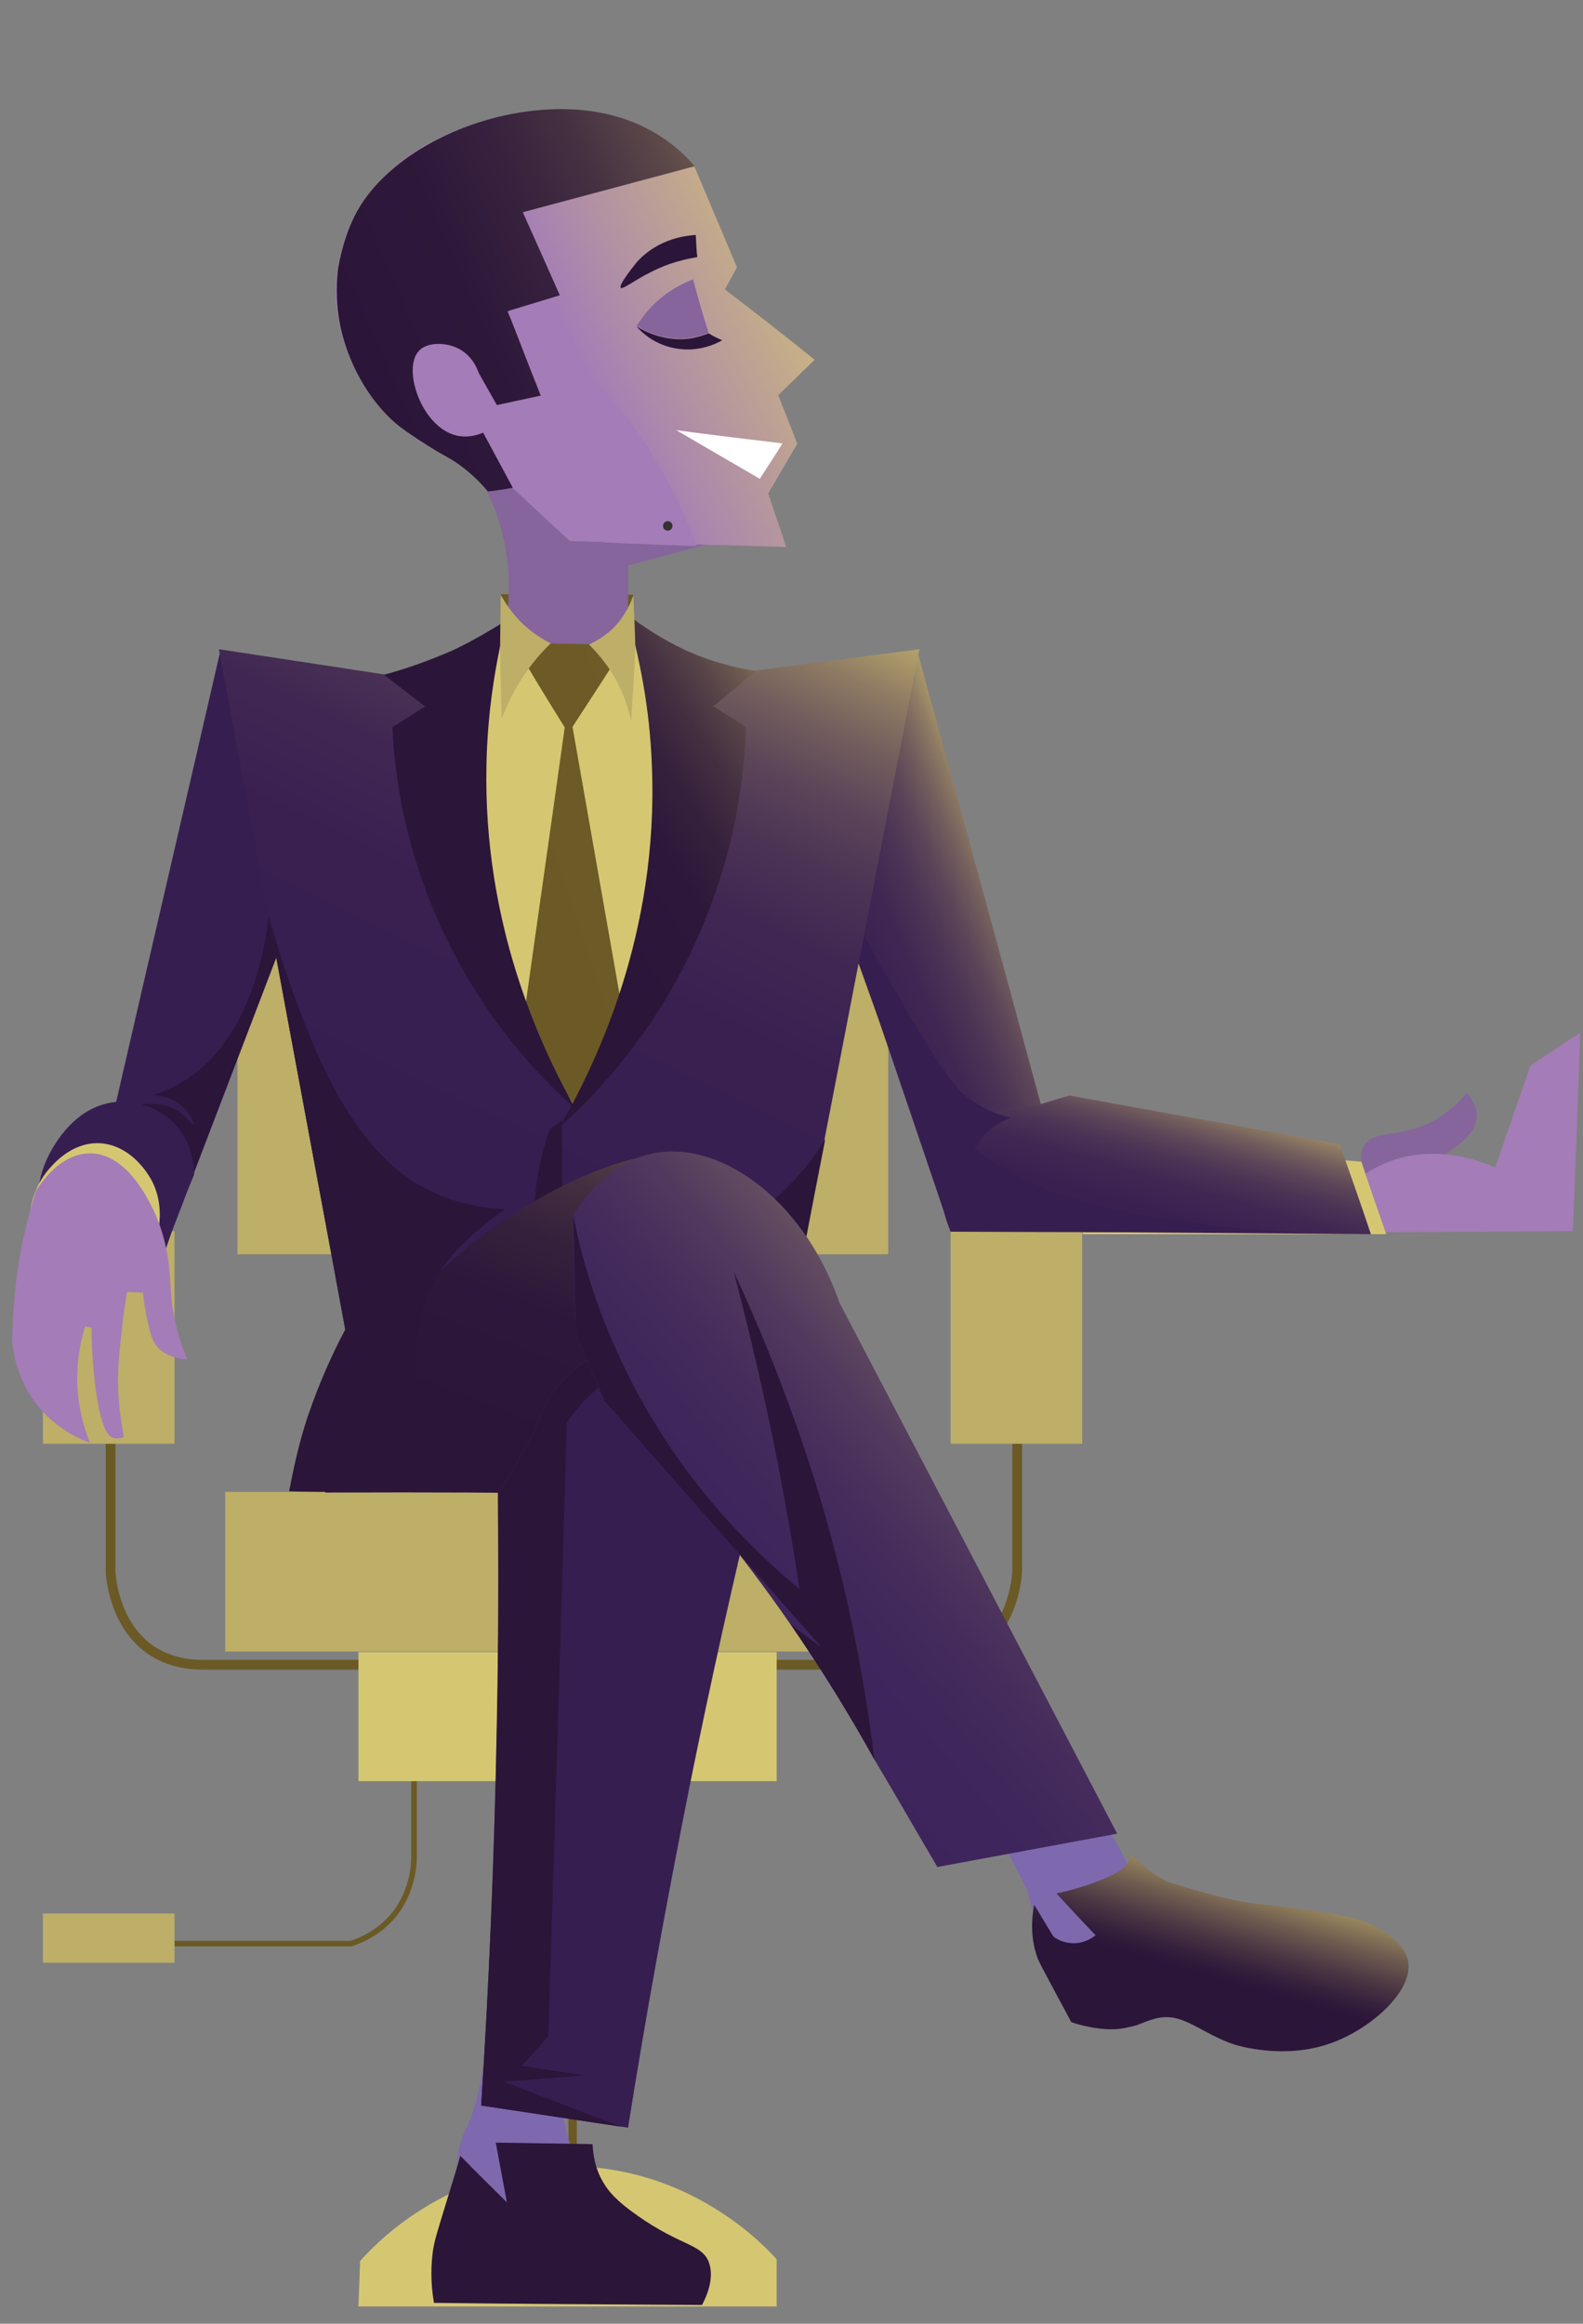 <?xml version="1.0" encoding="utf-8"?>
<!-- Generator: Adobe Illustrator 26.0.1, SVG Export Plug-In . SVG Version: 6.00 Build 0)  -->
<svg version="1.1" id="Layer_1" xmlns="http://www.w3.org/2000/svg" xmlns:xlink="http://www.w3.org/1999/xlink" x="0px" y="0px"
	 viewBox="0 0 1136.7 1667.6" style="enable-background:new 0 0 1136.7 1667.6;" xml:space="preserve">
<rect x="0" y="0" width="1136.7" height="1667.6" fill="#808080" stroke="none"/>
<style type="text/css">
	.st0{fill:#85659B;}
	.st1{fill:none;stroke:#6B5A25;stroke-width:6;stroke-miterlimit:10;}
	.st2{fill:none;stroke:#6B5A25;stroke-width:4;stroke-miterlimit:10;}
	.st3{fill:none;stroke:#6B5A25;stroke-width:7;stroke-miterlimit:10;}
	.st4{fill:#BDAE68;}
	.st5{fill:#D5C772;}
	.st6{fill:#7E69AF;}
	.st7{fill:#A47CB7;}
	.st8{fill:#371E51;}
	.st9{fill:#2B1539;}
	.st10{fill:url(#SVGID_1_);}
	.st11{fill:url(#SVGID_00000120519563471579880470000007417861016265787019_);}
	.st12{fill:#6B5A25;}
	.st13{fill:url(#SVGID_00000020373194119313169050000014872541707684068793_);}
	.st14{fill:url(#SVGID_00000125571005059320646540000014858023879353320103_);}
	.st15{fill:url(#SVGID_00000049919313273769152850000010672141394603807673_);}
	.st16{fill:url(#SVGID_00000006691573113561991970000015008704256483858571_);}
	.st17{fill:url(#SVGID_00000113344335432456496390000018161219452290017466_);}
	.st18{fill:url(#SVGID_00000155858484484571762560000003429190785190927547_);}
	.st19{fill:url(#SVGID_00000106827237072486383630000012328295574558677637_);}
	.st20{fill:#FFFFFF;}
	.st21{fill:url(#SVGID_00000104684618355511258080000001591299337764956854_);}
	.st22{fill:#323232;}
</style>
<g>
	<path class="st0" d="M980.2,821.2c6.8-10.2,24.3-4.6,46.7-15.6c12.9-6.5,21.3-15.2,26.2-21.3c3.4,3.8,8,10.2,7.2,17.8
		c-0.8,9.9-9.1,16.7-17.5,22.8c-12.5,9.1-30.4,21.6-54.3,35.3C974.9,836.8,976.4,826.1,980.2,821.2L980.2,821.2z"/>
	<path class="st1" d="M411.2,1236.5v324.2"/>
	<path class="st2" d="M102.5,1394.8h149.6c5.7-1.9,20.1-7.2,31.5-21.6c13.3-17.5,13.7-36.1,13.7-41.4v-107.4"/>
	<path class="st3" d="M730.4,1011v116.9c0,0-2.3,66.8-66.8,66.8H453.3"/>
	<path class="st3" d="M79.4,1011v116.9c0,0,2.3,66.8,66.8,66.8h210.3"/>
	<path class="st4" d="M637.8,647.7v252.4H170.5V647.7H637.8L637.8,647.7z"/>
	<path class="st5" d="M257.4,1655.2h300.3v-33.8c-8-9.1-61.9-67.2-150.3-66.8c-87.7,0.4-140.8,58.8-148.8,68
		C258.2,1633.2,257.8,1644.2,257.4,1655.2L257.4,1655.2z"/>
	<path class="st6" d="M833.7,1380.8l-72.9-132.1c-35.7-17.8-71.4-36.1-107.1-53.9c28.1,53.9,56.2,108.2,84.3,162.1
		c4.6,30.4,28.5,51.2,53.1,50.5C817.3,1406.6,832.5,1382.7,833.7,1380.8z"/>
	<path class="st6" d="M413.4,1560.3c1.9-10.6-3-16.3-6.5-29.6c-4.6-17.1-5.7-42.1,9.5-77.8c-18.2-35.3-36.8-71-55-106.3
		c-7.2,116.5-17.5,162.9-26.6,180.7c-0.8,1.9-4.9,9.5-6.1,20.5c-1.9,16.3,2.3,42.9,19.7,51.6
		C371.7,1611.2,408.9,1585.4,413.4,1560.3L413.4,1560.3z"/>
	<path class="st7" d="M946.8,884.6l182.6-1.1c1.9-47.5,3.8-94.9,5.3-142.4l-35.7,23.5l-25.4,73.3c-4.2-1.9-46.7-22-87.7,1.1
		C960.5,853.5,950.2,876.6,946.8,884.6z"/>
	<path class="st5" d="M995.4,885.7H777.5v-69.5c66.8,6.1,133.2,11.8,200.1,17.5C983.2,850.8,989.3,868.3,995.4,885.7L995.4,885.7z"
		/>
	<path class="st8" d="M157.9,468.5C132.5,579,106.7,689.5,81.3,799.9c13.7,29.2,27.3,58.1,40.6,87.3l122.6-320.4L157.9,468.5z"/>
	<path class="st9" d="M194,647c-1.5,20.1-9.9,101.4-67.2,131.7c-4.9,2.7-10.6,5.3-17.1,7.2c5.3,0.4,14.4,1.5,21.6,8.4
		c5.3,4.9,8.4,11.8,7.6,12.5c-0.8,0.8-4.6-5.3-11-9.5c-9.1-5.7-19.7-5.7-27.3-4.6c6.1,7.6,14,20.1,19,37.2
		c7.6,25.4,4.6,47.1,1.9,57.7l122.6-320.4C227.8,593.4,210.7,620.4,194,647z"/>
	
		<linearGradient id="SVGID_1_" gradientUnits="userSpaceOnUse" x1="553.344" y1="827.407" x2="750.557" y2="741.104" gradientTransform="matrix(1 0 0 1 0 -100)">
		<stop  offset="0" style="stop-color:#371E51"/>
		<stop  offset="0.341" style="stop-color:#392051"/>
		<stop  offset="0.493" style="stop-color:#402753"/>
		<stop  offset="0.608" style="stop-color:#4C3455"/>
		<stop  offset="0.704" style="stop-color:#5D4659"/>
		<stop  offset="0.788" style="stop-color:#735E5D"/>
		<stop  offset="0.864" style="stop-color:#8E7A63"/>
		<stop  offset="0.932" style="stop-color:#AD9C69"/>
		<stop  offset="0.995" style="stop-color:#D2C370"/>
		<stop  offset="1" style="stop-color:#D5C671"/>
	</linearGradient>
	<path class="st10" d="M659,468.5c30,109.3,60,219,89.6,328.4c-2.3,10.6-7.2,27.3-18.6,44.4c-16.3,23.9-36.4,36.4-47.5,42.1
		c-35.3-104.4-71-208.4-106.3-312.8L659,468.5L659,468.5z"/>
	
		<linearGradient id="SVGID_00000135686231647249231930000016234756200179873935_" gradientUnits="userSpaceOnUse" x1="814.784" y1="1019.474" x2="857.295" y2="873.388" gradientTransform="matrix(1 0 0 1 0 -100)">
		<stop  offset="0" style="stop-color:#371E51"/>
		<stop  offset="0.341" style="stop-color:#392051"/>
		<stop  offset="0.493" style="stop-color:#402753"/>
		<stop  offset="0.608" style="stop-color:#4C3455"/>
		<stop  offset="0.704" style="stop-color:#5D4659"/>
		<stop  offset="0.788" style="stop-color:#735E5D"/>
		<stop  offset="0.864" style="stop-color:#8E7A63"/>
		<stop  offset="0.932" style="stop-color:#AD9C69"/>
		<stop  offset="0.995" style="stop-color:#D2C370"/>
		<stop  offset="1" style="stop-color:#D5C671"/>
	</linearGradient>
	<path style="fill:url(#SVGID_00000135686231647249231930000016234756200179873935_);" d="M984.4,885.7l-301.8-2.3
		c-10.6-22.8-7.6-49.4,8-68c20.1-23.9,50.1-22,53.1-22c8-2.3,15.9-4.9,24.3-7.2c64.5,11.8,129.5,23.2,194,34.9
		C969.6,842.5,977.2,864.1,984.4,885.7L984.4,885.7z"/>
	<path class="st4" d="M125.3,883.5v152.6H30.8V883.5H125.3z"/>
	<path class="st4" d="M777.1,883.5v152.6h-94.5V883.5H777.1z"/>
	<path class="st4" d="M660.6,1070.6v114.6H161.7v-114.6H660.6z"/>
	<path class="st5" d="M557.7,1185.6v92.6H257.4v-92.6H557.7L557.7,1185.6z"/>
	<path class="st4" d="M125.3,1373.2v35.3H30.8v-35.3H125.3z"/>
	<path class="st8" d="M690.6,784c8,7.2,17.5,11.8,17.5,11.8c6.8,3.4,12.9,5.3,17.8,6.5c-4.2,1.5-11,4.2-17.5,10.6
		c-4.2,4.2-6.8,8.7-8.7,12.1c19.4,13.3,36.4,21.6,48.2,27c0,0,61.1,27,179.9,31.9l5.7,0.4c-83.5,0-167,0-250.9-0.4
		c-11.8-36.4-29.2-90.7-53.1-156.4c0,0-37.6-103.3-35.3-104C594.1,622.7,669.7,765.8,690.6,784L690.6,784z"/>
	<path class="st12" d="M449.5,484.5H361c-0.4-19.4-0.8-38.7-1.5-58.1c31.9,0,63.4,0.4,95.3,0.4C453.3,446.1,451.4,465.5,449.5,484.5
		z"/>
	
		<linearGradient id="SVGID_00000044899728996834615580000011241962909717389212_" gradientUnits="userSpaceOnUse" x1="311.939" y1="927.223" x2="530.787" y2="472.55" gradientTransform="matrix(1 0 0 1 0 -100)">
		<stop  offset="0" style="stop-color:#371E51"/>
		<stop  offset="0.341" style="stop-color:#392051"/>
		<stop  offset="0.493" style="stop-color:#402753"/>
		<stop  offset="0.608" style="stop-color:#4C3455"/>
		<stop  offset="0.704" style="stop-color:#5D4659"/>
		<stop  offset="0.788" style="stop-color:#735E5D"/>
		<stop  offset="0.864" style="stop-color:#8E7A63"/>
		<stop  offset="0.932" style="stop-color:#AD9C69"/>
		<stop  offset="0.995" style="stop-color:#D2C370"/>
		<stop  offset="1" style="stop-color:#D5C671"/>
	</linearGradient>
	<path style="fill:url(#SVGID_00000044899728996834615580000011241962909717389212_);" d="M157.2,465.9l231.6,35.3l271.4-35.3
		l-104,536.8H257L157.2,465.9z"/>
	<path class="st9" d="M525,880.8c-56.2,27.7-109.7,11.8-121.1,8c0-28.5-0.4-56.6-0.4-85c-2.7,1.9-5.7,4.2-8.4,6.1
		c-4.2,11-8,25.4-10.2,42.1c-1.5,12.9-1.9,24.7-1.5,34.5c33,21.3,53.5,43.7,66.1,59.6c34.2,45.2,38.7,86.2,82.8,116.2
		c12.9,8.7,25.1,14,32.6,16.7c13.3,0,26.6,0,39.9-0.4c-3-15.9-6.8-33.8-13.3-53.5c-8.4-24.7-17.8-45.6-27-62.6
		c9.5-48.2,18.6-96.8,28.1-145C584.6,830.3,564.5,861.4,525,880.8L525,880.8z"/>
	
		<linearGradient id="SVGID_00000091694446332151693840000006245519425717984694_" gradientUnits="userSpaceOnUse" x1="407.282" y1="1576.445" x2="537.773" y2="1912.516" gradientTransform="matrix(1 0 0 -1 0 2631.266)">
		<stop  offset="0" style="stop-color:#2B1539"/>
		<stop  offset="0.259" style="stop-color:#2D173A"/>
		<stop  offset="0.412" style="stop-color:#35203C"/>
		<stop  offset="0.538" style="stop-color:#432E41"/>
		<stop  offset="0.648" style="stop-color:#564247"/>
		<stop  offset="0.749" style="stop-color:#6F5C50"/>
		<stop  offset="0.843" style="stop-color:#8E7C5A"/>
		<stop  offset="0.93" style="stop-color:#B2A265"/>
		<stop  offset="1" style="stop-color:#D5C671"/>
	</linearGradient>
	<path style="fill:url(#SVGID_00000091694446332151693840000006245519425717984694_);" d="M301.1,926c74-73.6,162.5-107.8,198.9-96
		c3.8,1.1,13.3,4.2,20.1,12.9c10.2,13.3,2.7,28.5,6.5,42.9c10.2,37.6,39.5,42.5,51.2,80.5c13.7,44.8,20.5,66.8,13.3,80.5
		c-14.8,27.7-62.6,27-181.1,25.1c-38-0.8-99.1-1.1-176.5-0.8c0.4-16.3,2.7-41.4,13.7-69.5C254.8,982.9,267.7,959,301.1,926
		L301.1,926z"/>
	<path class="st8" d="M345.5,1511c35.3,5.3,70.6,10.6,105.5,15.9c12.5-79,27.3-160.2,44-244.1c15.6-77.4,32.3-151.8,49.7-223.6
		c-0.8-6.5-1.9-13.3-2.7-19.7c-2.3-7.6-6.5-18.6-14.8-30.4c-8-11.4-17.1-18.6-23.2-23.2c-3.4-2.7-35.3-27-69.5-15.9
		c-16.3,5.3-27.3,17.5-31.1,21.3c-9.5,9.5-11.8,18.2-18.2,31.5c-5.7,12.1-14.4,28.9-27.7,48.2c0.4,54.7,0.4,110.1-0.8,167
		C355,1332.2,351.2,1423.3,345.5,1511L345.5,1511z"/>
	<path class="st9" d="M345.5,1511c33.4,4.9,67.2,10.2,100.6,15.2c-28.1-10.6-56.2-21.6-84.3-32.3c19-1.5,38-3,57.3-4.6l-44.4-6.8
		c6.5-7.2,12.5-14,19-21.3c4.6-146.5,9.1-293.4,13.3-440c2.7-4.2,22-35.3,55-38c35.7-3,74.4,27.7,82.8,76.3c0,0-1.1-9.9-1.5-9.9
		c-0.4-3.4-0.8-6.8-1.1-9.9c-2.3-7.6-6.5-18.6-14.8-30.4c-8-11.4-17.1-18.6-23.2-23.2c-3.4-2.7-35.3-27-69.5-15.9
		c-16.3,5.3-27.3,17.5-31.1,21.3c-9.5,9.5-11.8,18.2-18.2,31.5c-5.7,12.1-14.4,28.9-27.7,48.2c0.4,54.7,0.4,110.1-0.8,167
		C355,1332.2,351.2,1423.3,345.5,1511L345.5,1511z"/>
	<path class="st5" d="M517.8,481.8c-27.7-14-55.8-28.1-83.5-42.1l-49-2.3c-28.5,14.8-57.3,29.6-85.8,44.4
		c6.1,9.5,15.2,25.8,23.5,47.1c20.9,55,27,74.8,27.3,89.2c0,11-1.1,18.6-1.5,22.4c-3.4,28.1,6.8,74.4,64.9,155.6
		c37.6-56.6,51.2-105.2,56.9-140.1c6.1-37.6,6.5-86.2,34.2-147.7C509.9,497,514.4,487.9,517.8,481.8z"/>
	<path class="st0" d="M537.6,382.4L451,405.9V453c-6.5,7.2-12.9,14.8-19.4,22c-8.4-0.4-17.1-0.8-25.4-0.8c-6.8,1.1-13.7,1.9-20.9,3
		c-7.6-9.5-14.8-19-22.4-28.5c2.7-14.4,6.8-50.1-10.2-89.6c-12.9-30.4-32.6-49.4-44-58.8l200.8,26.6L537.6,382.4z"/>
	
		<linearGradient id="SVGID_00000051358275937904539720000017874988588309334703_" gradientUnits="userSpaceOnUse" x1="371.004" y1="1995.968" x2="758.385" y2="2125.286" gradientTransform="matrix(1 0 0 -1 0 2631.266)">
		<stop  offset="0" style="stop-color:#6B5A25"/>
		<stop  offset="0.328" style="stop-color:#6D5C27"/>
		<stop  offset="0.504" style="stop-color:#75642C"/>
		<stop  offset="0.644" style="stop-color:#827236"/>
		<stop  offset="0.766" style="stop-color:#958543"/>
		<stop  offset="0.875" style="stop-color:#AE9E55"/>
		<stop  offset="0.974" style="stop-color:#CCBD6A"/>
		<stop  offset="1" style="stop-color:#D5C671"/>
	</linearGradient>
	<path style="fill:url(#SVGID_00000051358275937904539720000017874988588309334703_);" d="M368.6,461.3c27,0.4,53.5,1.1,80.5,1.5
		c-12.5,19.7-25.4,39.5-38,58.8c12.5,71.4,25.1,142.4,37.6,213.7c-11.8,20.1-23.2,40.2-34.9,60.4c-12.9-20.5-25.8-40.6-38.3-61.1
		c9.9-71,20.1-141.6,30-212.6C392.9,501.9,380.8,481.8,368.6,461.3z"/>
	
		<linearGradient id="SVGID_00000053527252277117782520000007806356802603473575_" gradientUnits="userSpaceOnUse" x1="409.296" y1="1995.367" x2="619.826" y2="2133.8" gradientTransform="matrix(1 0 0 -1 0 2631.266)">
		<stop  offset="0" style="stop-color:#2B1539"/>
		<stop  offset="0.259" style="stop-color:#2D173A"/>
		<stop  offset="0.412" style="stop-color:#35203C"/>
		<stop  offset="0.538" style="stop-color:#432E41"/>
		<stop  offset="0.648" style="stop-color:#564247"/>
		<stop  offset="0.749" style="stop-color:#6F5C50"/>
		<stop  offset="0.843" style="stop-color:#8E7C5A"/>
		<stop  offset="0.93" style="stop-color:#B2A265"/>
		<stop  offset="1" style="stop-color:#D5C671"/>
	</linearGradient>
	<path style="fill:url(#SVGID_00000053527252277117782520000007806356802603473575_);" d="M450.3,440.8c8.7,30.4,16.3,66.8,17.8,109
		c4.9,119.6-39.5,212.6-66.4,259.3c26.6-23.9,70.2-69.1,100.6-139.3c26.2-60,32.3-114.3,33.4-148.1c-8-4.9-15.6-9.9-23.5-14.8
		c10.2-8.4,20.5-17.1,30.7-25.4c-13.3-1.9-31.1-6.1-50.5-14.8C474.6,458.3,460.5,448.8,450.3,440.8L450.3,440.8z"/>
	<path class="st9" d="M363.3,445.4c-7.2,29.2-13.3,64.5-14,104c-2.3,112.4,37.6,199.7,64.2,246.8c-25.1-22.4-64.9-63.4-94.5-126
		c-28.9-60.7-35.7-115.4-37.2-148.4c8-4.9,15.6-9.9,23.5-14.8l-29.6-22.8c14.4-3.8,31.1-9.5,49.4-17.5
		C339.8,459.8,352.3,452.2,363.3,445.4z"/>
	<path class="st4" d="M359.5,426.8c3,5.3,8,13.3,15.9,20.9c7.2,6.8,14.8,11.4,20.1,14c-6.5,6.1-13.7,14.4-20.9,25.4
		c-6.8,10.6-11.4,20.9-14.4,28.9l-1.1-47.5C359.1,454.5,359.5,440.4,359.5,426.8L359.5,426.8z"/>
	
		<linearGradient id="SVGID_00000124137044074058794260000013397780061604941246_" gradientUnits="userSpaceOnUse" x1="297.562" y1="415.773" x2="605.977" y2="264.308" gradientTransform="matrix(1 0 0 1 0 -100)">
		<stop  offset="0.379" style="stop-color:#A47CB7"/>
		<stop  offset="1" style="stop-color:#D5C671"/>
	</linearGradient>
	<path style="fill:url(#SVGID_00000124137044074058794260000013397780061604941246_);" d="M520.5,207.7c3-5.3,5.7-10.6,8.7-15.9
		C519,167.9,509.1,144,498.8,120c-5.7-6.8-15.2-16.3-29.2-24.3c-34.5-20.1-71.7-17.1-86.2-15.6c-11.4,1.1-94.1,9.5-128.7,75.5
		c-26.6,50.5-11,107.4,25.4,143.5c27,27,60.4,36.4,76.3,40.2c17.5,16.3,34.9,32.6,52.8,49c51.6,1.5,103.3,2.7,155.3,4.2
		c-4.2-12.9-8.7-25.8-12.9-38.3c6.8-11.8,14-23.9,20.9-35.7c-4.6-11.8-9.1-23.5-13.7-34.9c8.7-8.4,17.5-17.1,26.2-25.4
		C563.4,240.8,542.1,224.1,520.5,207.7L520.5,207.7z"/>
	<path class="st4" d="M454.8,427.2c-1.9,5.3-5.7,14.8-14.8,23.9c-6.5,6.1-12.9,9.5-17.1,11.4c5.3,5.3,12.1,12.9,18.2,23.2
		c7.2,12.5,10.6,24.3,12.1,32.3c1.1-17.8,2.3-36.1,3-53.9C456,451.5,455.2,439.3,454.8,427.2L454.8,427.2z"/>
	<path class="st9" d="M192.9,657.6c18.2,98.7,36.8,197.4,55,296.5c-9.1,17.1-18.6,38-27,62.6c-6.5,19.7-10.2,37.6-13.3,53.5
		c13.3,0.4,26.6,0.4,39.9,0.4c8.4-1.9,21.6-5.7,32.6-16.7c35.7-34.5,0-90.7,37.2-143.5c16.3-23.2,44-41.8,45.6-42.5
		c-14.4-0.8-38-3.8-61.9-17.5c-0.8-0.4-1.5-0.8-2.7-1.5c-9.9-6.1-31.1-21.3-53.1-58.5C215.6,739.2,195.2,665.2,192.9,657.6
		L192.9,657.6z"/>
	<path class="st8" d="M83.2,790.8c-32.3,3-47.8,37.2-49.7,41.4C22,857.6,28.9,883.1,30,888c1.1,3.8,1.9,6.5,2.7,7.6h86.6
		c3.4-10.2,7.2-20.1,11.4-30.7c2.7-7.6,5.7-14.8,8.7-22c0-3,0-24.3-17.1-39.5C121.1,802.2,105.2,788.6,83.2,790.8L83.2,790.8z"/>
	<path class="st5" d="M106.3,842.8c-2.3-3.4-14-21.3-34.9-22.4c-20.1-0.8-33.4,15.2-37.2,19.7C15.6,863,21.7,891.4,22.8,896h87.3
		C111.3,893,121.9,866,106.3,842.8L106.3,842.8z"/>
	<path class="st7" d="M64.2,827.7c25.1-0.4,40.2,29.6,43.7,36.1c9.9,18.6,12.9,37.6,13.7,47.5c1.5,15.2,0.8,25.1,5.7,43.3
		c2.3,9.1,5.3,16.3,7.2,20.9c-14-0.8-20.1-7.2-21.6-9.1c-4.2-4.9-5.3-11-8-23.2c-1.1-6.5-1.9-11.8-2.3-15.6c-3.8,0-7.6-0.4-11.4-0.4
		c-1.1,7.6-2.7,15.9-3.4,24.7c-0.4,4.2-2.3,17.5-2.7,28.1c-0.8,11.8-0.4,28.9,3.8,51.2c-1.9,0.8-4.6,1.5-7.2,0.8
		c-4.2-1.1-9.1-6.5-13.3-37.2c-1.1-10.2-2.7-24.7-2.7-42.1c-1.5-0.4-3-0.4-4.6-0.8c-2.3,7.6-4.6,17.1-5.3,28.1
		c-1.9,24.3,4.2,43.7,8.7,55.4c-7.6-2.7-21.3-9.1-33.4-22c-18.6-19.7-21.6-42.9-22.4-50.9c0.4-14,1.1-30,3.4-47.1
		c3-23.2,8.4-43.7,13.7-60.7C28.5,850.4,42.5,828,64.2,827.7z"/>
	
		<linearGradient id="SVGID_00000152982658218391003890000005471843446363309959_" gradientUnits="userSpaceOnUse" x1="444.402" y1="1327.953" x2="785.708" y2="1038.439" gradientTransform="matrix(1 0 0 1 0 -100)">
		<stop  offset="0" style="stop-color:#3C235B"/>
		<stop  offset="0.344" style="stop-color:#3E255B"/>
		<stop  offset="0.497" style="stop-color:#452C5C"/>
		<stop  offset="0.612" style="stop-color:#51395E"/>
		<stop  offset="0.709" style="stop-color:#624B60"/>
		<stop  offset="0.793" style="stop-color:#786264"/>
		<stop  offset="0.87" style="stop-color:#937F67"/>
		<stop  offset="0.939" style="stop-color:#B2A16C"/>
		<stop  offset="1" style="stop-color:#D5C671"/>
	</linearGradient>
	<path style="fill:url(#SVGID_00000152982658218391003890000005471843446363309959_);" d="M602.9,935.1
		c66.4,126.8,132.9,254,199.3,380.8c-42.9,8-86.2,15.9-129.1,23.9c-15.2-25.8-30-51.6-45.2-77.1c-22.4-40.2-50.1-84.7-84.7-131
		c-37.2-50.1-74.8-91.9-109.3-126.4c-6.8-15.9-13.7-32.3-20.5-48.2c-0.4-14-0.8-28.1-1.1-42.5c-0.4-14-0.8-28.1-0.8-42.5
		c9.5-15.2,28.1-38,55.8-44C514,817,576.3,858.4,602.9,935.1z"/>
	<path class="st9" d="M458.2,1590.3c-15.9-11-21.6-18.2-25.1-24.3c-6.1-10.2-7.2-20.5-7.6-27.3l-69.5-1.1c2.7,14.4,5.3,28.9,8,42.9
		c-11-11-22.4-22-33.4-33.4c-1.9,6.5-5.3,17.8-9.9,32.6c-6.8,22.4-8.7,27.7-9.9,36.1c-1.1,8.4-1.9,20.9,0.8,36.8
		c64.2,0.8,128.3,1.1,192.5,1.5c8.4-15.9,6.8-25.8,4.6-31.5C503,1610.1,488.6,1611.6,458.2,1590.3L458.2,1590.3z"/>
	
		<linearGradient id="SVGID_00000085236230831363661030000007002466946260190599_" gradientUnits="userSpaceOnUse" x1="869.073" y1="1213.039" x2="895.666" y2="1304.642" gradientTransform="matrix(1 0 0 -1 0 2631.266)">
		<stop  offset="0" style="stop-color:#2B1539"/>
		<stop  offset="0.111" style="stop-color:#331E3C"/>
		<stop  offset="0.29" style="stop-color:#4A3543"/>
		<stop  offset="0.514" style="stop-color:#6F5C50"/>
		<stop  offset="0.773" style="stop-color:#A29160"/>
		<stop  offset="1" style="stop-color:#D5C671"/>
	</linearGradient>
	<path style="fill:url(#SVGID_00000085236230831363661030000007002466946260190599_);" d="M812.4,1331c2.3,2.3,4.6,4.6,7.2,6.8
		c6.5,5.7,12.9,9.5,18.6,12.5c35.7,11.4,54.3,14.8,64.5,15.9c9.9,1.1,20.5,2.3,41.8,5.3c25.1,3.8,34.9,6.1,45.2,12.5
		c8,4.9,18.6,11.8,21.3,22.8c4.6,21.6-26.6,49.4-55.8,59.6c-33.4,11.8-66.1,1.5-68,1.1c-25.8-8.4-37.2-23.9-57.3-19
		c-5.7,1.5-8.7,3-13.7,4.9c0,0-5.7,1.5-10.6,2.3c-14,2.3-32.3-3-36.4-4.6c-3-5.7-6.8-12.9-10.2-19c-11-20.5-12.1-22.8-13.7-26.2
		c-3-8-6.1-20.9-2.7-39.1l13.7,22.8c1.9,1.5,6.5,4.6,13.7,4.9c9.1,0.4,15.2-4.6,16.7-5.7c-9.5-9.9-19-20.1-28.1-30
		c11-2.3,20.1-5.3,26.6-7.6c14-5.3,20.1-8.4,24.3-14C810.9,1334.8,812,1332.6,812.4,1331L812.4,1331z"/>
	<path class="st20" d="M561.9,318.2c-25.4-3-50.9-6.1-76.3-9.5c20.1,11.8,39.9,23.2,60,34.9C550.9,335.3,556.5,326.9,561.9,318.2z"
		/>
	<path class="st0" d="M497.7,200.5c-7.2,2.7-18.2,8-28.5,18.2c-5.3,5.3-9.1,10.6-12.1,15.2c5.7,3.4,20.1,11,38,8.7
		c5.3-0.8,9.9-2.3,13.7-3.8C504.9,226.7,501.1,213.4,497.7,200.5L497.7,200.5z"/>
	<path class="st9" d="M518.6,244.2c-3.4,1.9-16.7,9.1-34.2,5.7c-15.6-3-24.7-12.5-27.3-15.6c5.7,3.4,20.1,11,38,8.7
		c5.3-0.8,9.9-2.3,13.7-3.8C511.8,241.1,515.2,242.7,518.6,244.2L518.6,244.2z"/>
	
		<linearGradient id="SVGID_00000029746168579719048110000013580208230552968590_" gradientUnits="userSpaceOnUse" x1="261.662" y1="2371.414" x2="641.142" y2="2538.14" gradientTransform="matrix(1 0 0 -1 0 2631.266)">
		<stop  offset="0" style="stop-color:#2B1539"/>
		<stop  offset="0.207" style="stop-color:#2E183A"/>
		<stop  offset="0.359" style="stop-color:#37213D"/>
		<stop  offset="0.494" style="stop-color:#463142"/>
		<stop  offset="0.619" style="stop-color:#5C4849"/>
		<stop  offset="0.737" style="stop-color:#786552"/>
		<stop  offset="0.85" style="stop-color:#9A895E"/>
		<stop  offset="0.957" style="stop-color:#C2B36B"/>
		<stop  offset="1" style="stop-color:#D5C671"/>
	</linearGradient>
	<path style="fill:url(#SVGID_00000029746168579719048110000013580208230552968590_);" d="M402,211.9c-8.7-19.7-17.8-39.9-26.6-59.6
		c41-11,82.4-22,123.4-33c-5.7-6.8-15.2-16.3-29.2-24.3c-34.5-20.1-71.7-17.1-86.2-15.6c-53.5,5.7-108.2,34.9-128.7,75.5
		c-9.5,19-12.1,39.1-12.1,39.1c-0.4,4.2-2.3,20.5,1.9,40.6c6.5,30.4,24.3,57.7,43.3,72.1c9.1,6.8,19.7,13.3,19.7,13.3
		c11.4,7.2,15.2,8.4,22,13.3c5.3,3.8,12.9,9.9,20.9,19.4c6.1-0.8,12.1-1.5,17.8-2.7c-7.2-13.3-14-26.2-21.3-39.5
		c-5.3,2.3-12.5,3.8-19.7,1.9c-24.7-6.5-38.3-47.5-26.6-60.4c5.7-6.5,18.6-6.5,27.7-2.3c11.4,5.3,14.8,16.3,15.6,18.2
		c4.2,7.6,8.7,15.2,12.9,22.8c10.6-2.3,21.3-4.6,31.5-6.8c-8-20.1-15.9-40.2-23.5-60.7C377,219.5,389.5,215.7,402,211.9L402,211.9z"
		/>
	<path class="st9" d="M499.6,168.6c-4.6,0.4-26.2,1.5-42.5,19.7c-10.6,13.3-12.1,17.1-11.4,18.2c1.5,1.5,9.5-5.3,22-11.4
		c12.5-6.5,24.3-9.1,33-10.6C500,179.3,500,174,499.6,168.6z"/>
	<path class="st7" d="M400.1,248.4c56.9,46.3,85.8,104,100.2,143.5c-22.4-0.8-44.8-1.5-67.2-2.7c-22.8-55.4-45.6-110.5-68.7-165.9
		C376.2,230.5,388,238.5,400.1,248.4z"/>
	<path class="st22" d="M482.9,377.4c0,1.9-1.5,3.4-3.4,3.4s-3.4-1.5-3.4-3.4s1.5-3.4,3.4-3.4S482.9,375.5,482.9,377.4z"/>
	<path class="st9" d="M526.9,912.7c20.1,42.9,40.2,93,58.1,149.6c23.2,74.4,35.7,142.4,42.9,200.4c-8.4-15.2-17.5-30.7-27.3-46.7
		c-11-17.8-22-34.5-33-50.5c7.6,5.7,14.8,11.4,22.4,16.7c-52-58.8-104-118.1-156-176.9c-6.8-15.9-13.7-32.3-20.5-48.2
		c-0.8-28.5-1.1-56.6-1.9-85c5.3,27,14,57.7,28.1,90.3c38,88.5,95.3,145.8,134.4,178c-4.2-28.9-9.5-58.1-15.2-88.5
		C549.3,1003,538.3,956.3,526.9,912.7L526.9,912.7z"/>
</g>
</svg>
